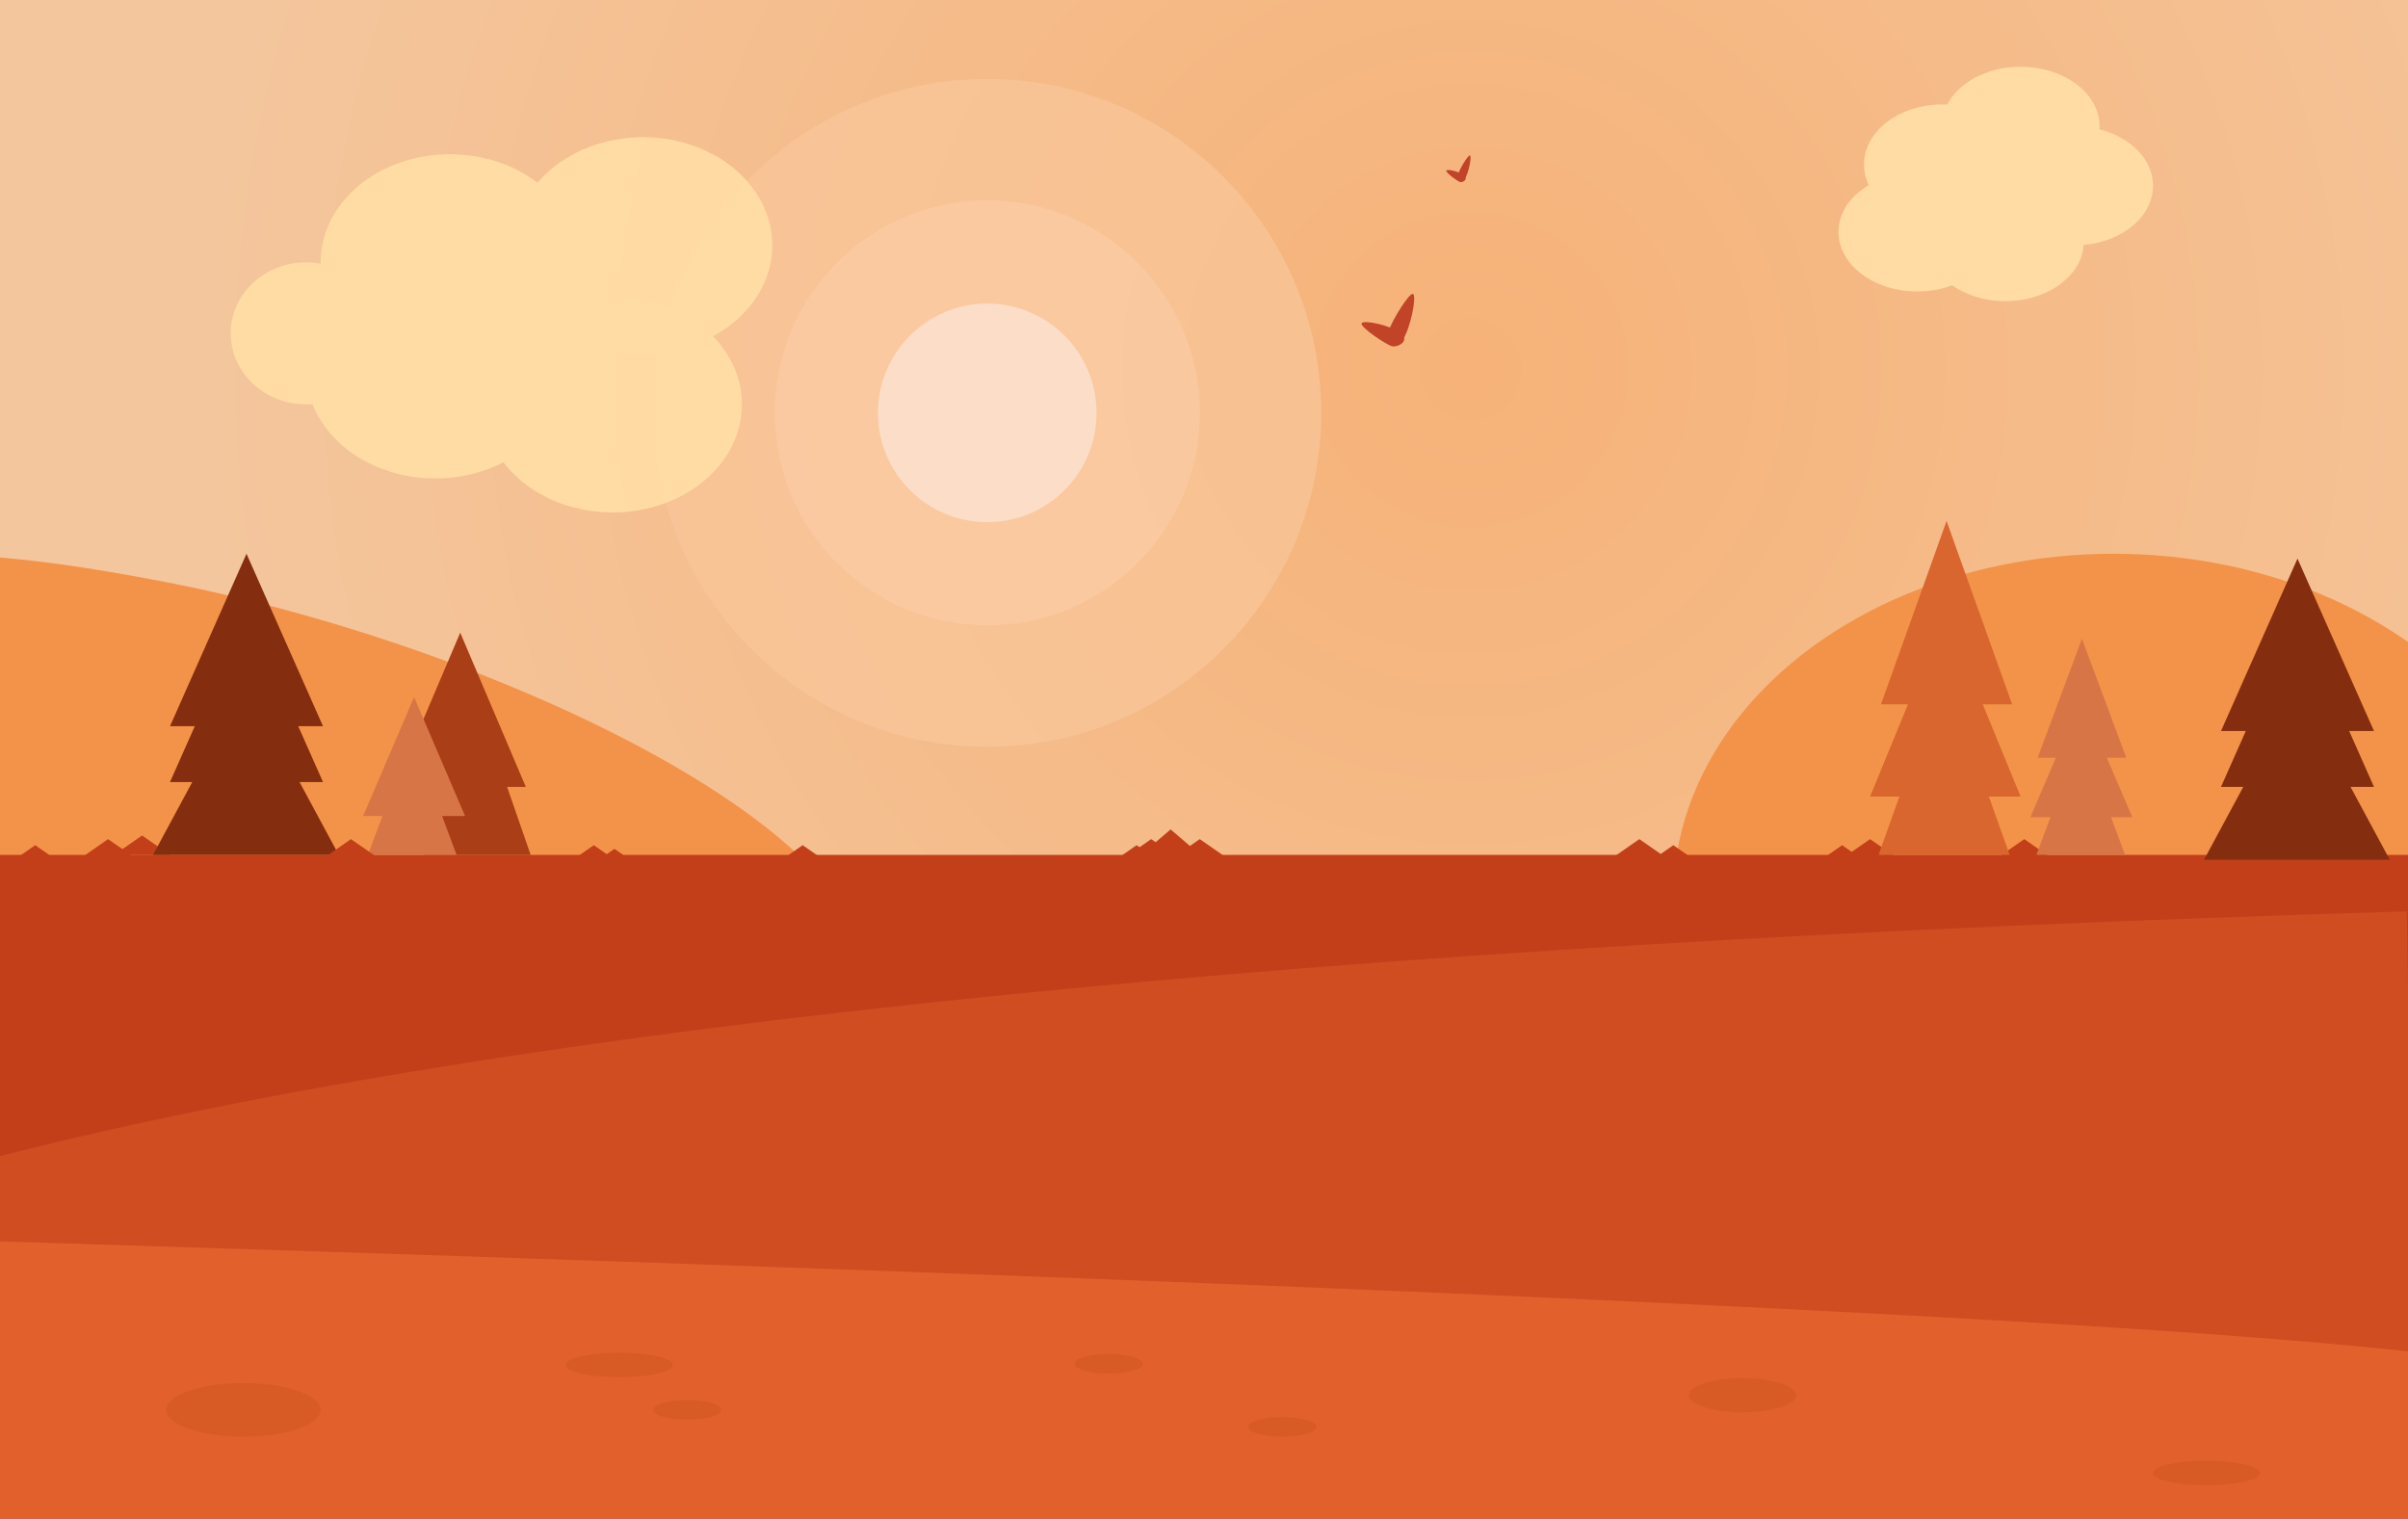 <?xml version="1.0" encoding="UTF-8"?>
<svg width="1983px" height="1251px" viewBox="0 0 1983 1251" version="1.1" xmlns="http://www.w3.org/2000/svg" xmlns:xlink="http://www.w3.org/1999/xlink">
    <title>Slice</title>
    <defs>
        <radialGradient cx="50%" cy="6.476%" fx="50%" fy="6.476%" r="84.309%" gradientTransform="translate(0.5,0.065),scale(0.631,1),rotate(90),translate(-0.5,-0.065)" id="radialGradient-1">
            <stop stop-color="#F6B278" offset="0%"></stop>
            <stop stop-color="#F4C69D" offset="100%"></stop>
        </radialGradient>
        <radialGradient cx="61.165%" cy="24.138%" fx="61.165%" fy="24.138%" r="84.309%" gradientTransform="translate(0.612,0.241),scale(0.631,1),rotate(90),translate(-0.612,-0.241)" id="radialGradient-2">
            <stop stop-color="#F6B278" offset="0%"></stop>
            <stop stop-color="#F4C69D" offset="100%"></stop>
        </radialGradient>
        <filter x="0.0%" y="0.0%" width="100.0%" height="100.0%" filterUnits="objectBoundingBox" id="filter-3">
            <feGaussianBlur stdDeviation="0" in="SourceGraphic"></feGaussianBlur>
        </filter>
        <filter x="0.0%" y="0.0%" width="100.0%" height="100.0%" filterUnits="objectBoundingBox" id="filter-4">
            <feGaussianBlur stdDeviation="0" in="SourceGraphic"></feGaussianBlur>
        </filter>
        <filter x="0.0%" y="0.0%" width="100.0%" height="100.0%" filterUnits="objectBoundingBox" id="filter-5">
            <feGaussianBlur stdDeviation="0" in="SourceGraphic"></feGaussianBlur>
        </filter>
        <filter x="0.0%" y="0.0%" width="100.0%" height="100.0%" filterUnits="objectBoundingBox" id="filter-6">
            <feGaussianBlur stdDeviation="0" in="SourceGraphic"></feGaussianBlur>
        </filter>
    </defs>
    <g id="Page-1" stroke="none" stroke-width="1" fill="none" fill-rule="evenodd">
        <rect id="Rectangle" fill="url(#radialGradient-1)" x="0" y="0" width="1983" height="1252"></rect>
        <rect id="Rectangle" fill="url(#radialGradient-2)" x="0" y="-1" width="1983" height="1252"></rect>
        <polygon id="Triangle" fill="#BC2B3C" points="489 696 512 712 466 712"></polygon>
        <polygon id="Triangle" fill="#BC2B3C" points="489 696 512 712 466 712"></polygon>
        <polygon id="Triangle" fill="#BC2B3C" points="489 696 512 712 466 712"></polygon>
        <ellipse id="Oval" fill="#FFDCA4" cx="1599.5" cy="135.5" rx="64.5" ry="49.5"></ellipse>
        <ellipse id="Oval" fill="#FFDCA4" cx="1651.5" cy="199" rx="64.5" ry="49"></ellipse>
        <ellipse id="Oval" fill="#FFDCA4" cx="1579" cy="191" rx="65" ry="49"></ellipse>
        <ellipse id="Oval" fill="#FFDCA4" cx="1664" cy="104" rx="65" ry="49"></ellipse>
        <ellipse id="Oval" fill="#FFDCA4" cx="1708.5" cy="153" rx="64.5" ry="49"></ellipse>
        <circle id="Oval" fill-opacity="0.657" fill="#FCDDC8" filter="url(#filter-3)" cx="813" cy="340" r="175"></circle>
        <circle id="Oval" fill-opacity="0.715" fill="#FAC79A" filter="url(#filter-4)" cx="813" cy="340" r="275"></circle>
        <circle id="Oval" fill="#FCDDC8" filter="url(#filter-5)" cx="813" cy="340" r="90"></circle>
        <path d="M23.411,1045.801 C180.487,1045.801 685,757.035 685,616.755 C685,476.474 305.027,467.946 23.411,537.801 C-258.205,607.657 -261,664.801 -261,791.801 C-261,918.801 -133.665,1045.801 23.411,1045.801 Z" id="Oval" fill="#F39349" transform="translate(212, 770.401) rotate(25) translate(-212, -770.401) "></path>
        <ellipse id="Oval" fill="#F39349" cx="1740.5" cy="739" rx="362.5" ry="283"></ellipse>
        <ellipse id="Oval" fill-opacity="0.989" fill="#FFDCA4" cx="252" cy="274.5" rx="62" ry="58.5"></ellipse>
        <ellipse id="Oval" fill-opacity="0.989" fill="#FFDCA4" cx="358.5" cy="305" rx="106.5" ry="89"></ellipse>
        <ellipse id="Oval" fill-opacity="0.989" fill="#FFDCA4" cx="370.5" cy="216" rx="106.5" ry="89"></ellipse>
        <ellipse id="Oval" fill-opacity="0.989" fill="#FFDCA4" cx="529.5" cy="202" rx="106.5" ry="89"></ellipse>
        <ellipse id="Oval" fill-opacity="0.989" fill="#FFDCA4" cx="504.5" cy="333" rx="106.5" ry="89"></ellipse>
        <rect id="Rectangle" fill="#C23F1A" filter="url(#filter-6)" x="0" y="704" width="1983" height="391"></rect>
        <polygon id="Triangle" fill="#C23F1A" points="1540 691 1563 707 1517 707"></polygon>
        <polygon id="Triangle" fill="#C23F1A" points="1517 696 1540 712 1494 712"></polygon>
        <polygon id="Triangle" fill="#C23F1A" points="1350 691 1373 707 1327 707"></polygon>
        <polygon id="Triangle" fill="#C23F1A" points="489 696 512 712 466 712"></polygon>
        <polygon id="Triangle" fill="#C23F1A" points="964 683 992 707 936 707"></polygon>
        <polygon id="Triangle" fill="#C23F1A" points="988 691 1011 707 965 707"></polygon>
        <polygon id="Triangle" fill="#C23F1A" points="936 696 959 712 913 712"></polygon>
        <polygon id="Triangle" fill="#C23F1A" points="948 691 971 707 925 707"></polygon>
        <polygon id="Triangle" fill="#C23F1A" points="117 688 140 704 94 704"></polygon>
        <path d="M4.035,950.965 C426.855,843.767 1086.177,776.951 1982,750.517 L1990.035,1252 L4,1252 C-418.798,1158.508 -418.786,1058.163 4.035,950.965 Z" id="Path-4" fill="#CF4D21"></path>
        <polygon id="Triangle" fill="#C23F1A" points="1667 691 1690 707 1644 707"></polygon>
        <polygon id="Triangle" fill="#C23F1A" points="1378 696 1401 712 1355 712"></polygon>
        <path d="M0,1252 L0,1022.259 C1089.831,1055.968 1754.472,1086.561 1993.921,1114.039 C2233.37,1141.517 2236.063,1187.504 2002,1252 L0,1252 Z" id="Path-5" fill-opacity="0.591" fill="#EE6F34"></path>
        <ellipse id="Oval" fill="#D85A25" cx="510" cy="1124" rx="44" ry="10"></ellipse>
        <ellipse id="Oval" fill="#D85A25" cx="566" cy="1161" rx="28" ry="8"></ellipse>
        <polygon id="Triangle" fill="#852E0F" points="202.5 562 279 704 126 704"></polygon>
        <polygon id="Triangle" fill="#852E0F" points="203 502 266 644 140 644"></polygon>
        <polygon id="Triangle" fill="#852E0F" points="203 456 266 598 140 598"></polygon>
        <polygon id="Triangle" fill="#852E0F" points="1891.5 566 1968 708 1815 708"></polygon>
        <polygon id="Triangle" fill="#852E0F" points="1892 506 1955 648 1829 648"></polygon>
        <polygon id="Triangle-2" fill="#A93E17" points="393 577 437 704 349 704"></polygon>
        <polygon id="Triangle" fill="#A93E17" points="379 521 433 648 325 648"></polygon>
        <polygon id="Triangle" fill="#D77546" points="339.5 606 376 704 303 704"></polygon>
        <polygon id="Triangle" fill="#D77546" points="341 574 383 672 299 672"></polygon>
        <polygon id="Triangle" fill="#D77546" points="1713.5 606 1750 704 1677 704"></polygon>
        <polygon id="Triangle" fill="#D77546" points="1714.5 526 1751 624 1678 624"></polygon>
        <polygon id="Triangle" fill="#D77546" points="1714 575 1756 673 1672 673"></polygon>
        <polygon id="Triangle" fill="#D9662F" points="1601 553 1655 704 1547 704"></polygon>
        <polygon id="Triangle" fill="#D9662F" points="1603 429 1657 580 1549 580"></polygon>
        <polygon id="Triangle" fill="#D9662F" points="1602 505 1664 656 1540 656"></polygon>
        <polygon id="Triangle" fill="#852E0F" points="1892 460 1955 602 1829 602"></polygon>
        <polygon id="Triangle" fill="#C23F1A" points="661 696 684 712 638 712"></polygon>
        <polygon id="Triangle" fill="#C23F1A" points="506 699 529 715 483 715"></polygon>
        <polygon id="Triangle" fill="#C23F1A" points="89 691 112 707 66 707"></polygon>
        <polygon id="Triangle" fill="#C23F1A" points="289 691 312 707 266 707"></polygon>
        <polygon id="Triangle" fill="#C23F1A" points="29 696 52 712 6 712"></polygon>
        <ellipse id="Oval" fill="#D85A25" cx="1056" cy="1175" rx="28" ry="8"></ellipse>
        <ellipse id="Oval" fill="#D85A25" cx="913" cy="1123" rx="28" ry="8"></ellipse>
        <ellipse id="Oval" fill="#D85A25" cx="200.5" cy="1161" rx="63.5" ry="22"></ellipse>
        <ellipse id="Oval" fill="#D85A25" cx="1435" cy="1149" rx="44" ry="14"></ellipse>
        <ellipse id="Oval" fill="#D85A25" cx="1817" cy="1213" rx="44" ry="10"></ellipse>
        <path d="M1124.737,274.599 C1132.564,281.695 1153.777,288.065 1155.853,285.367 C1157.929,282.669 1137.404,265.972 1132.641,264.324 C1127.879,262.676 1116.91,267.503 1124.737,274.599 Z" id="Path-6" fill="#C14328" transform="translate(1139, 275) rotate(175) translate(-1139, -275) "></path>
        <path d="M1137.3,262.599 C1146.739,269.695 1172.32,276.065 1174.823,273.367 C1177.326,270.669 1152.576,253.972 1146.832,252.324 C1141.089,250.676 1127.861,255.503 1137.3,262.599 Z" id="Path-6" fill="#C14328" transform="translate(1154.5, 263) rotate(-93) translate(-1154.5, -263) "></path>
        <path d="M1205.563,144.452 C1201.738,141.257 1191.882,139.007 1191.049,140.442 C1190.217,141.877 1200.17,149.303 1202.392,149.917 C1204.613,150.531 1209.388,147.647 1205.563,144.452 Z" id="Path-6" fill="#C14328"></path>
        <path d="M1206.333,147.213 C1209.54,142.284 1211.983,129.264 1210.609,128.077 C1209.234,126.89 1201.754,139.765 1201.099,142.694 C1200.445,145.623 1203.126,152.142 1206.333,147.213 Z" id="Path-6" fill="#C14328"></path>
    </g>
</svg>
